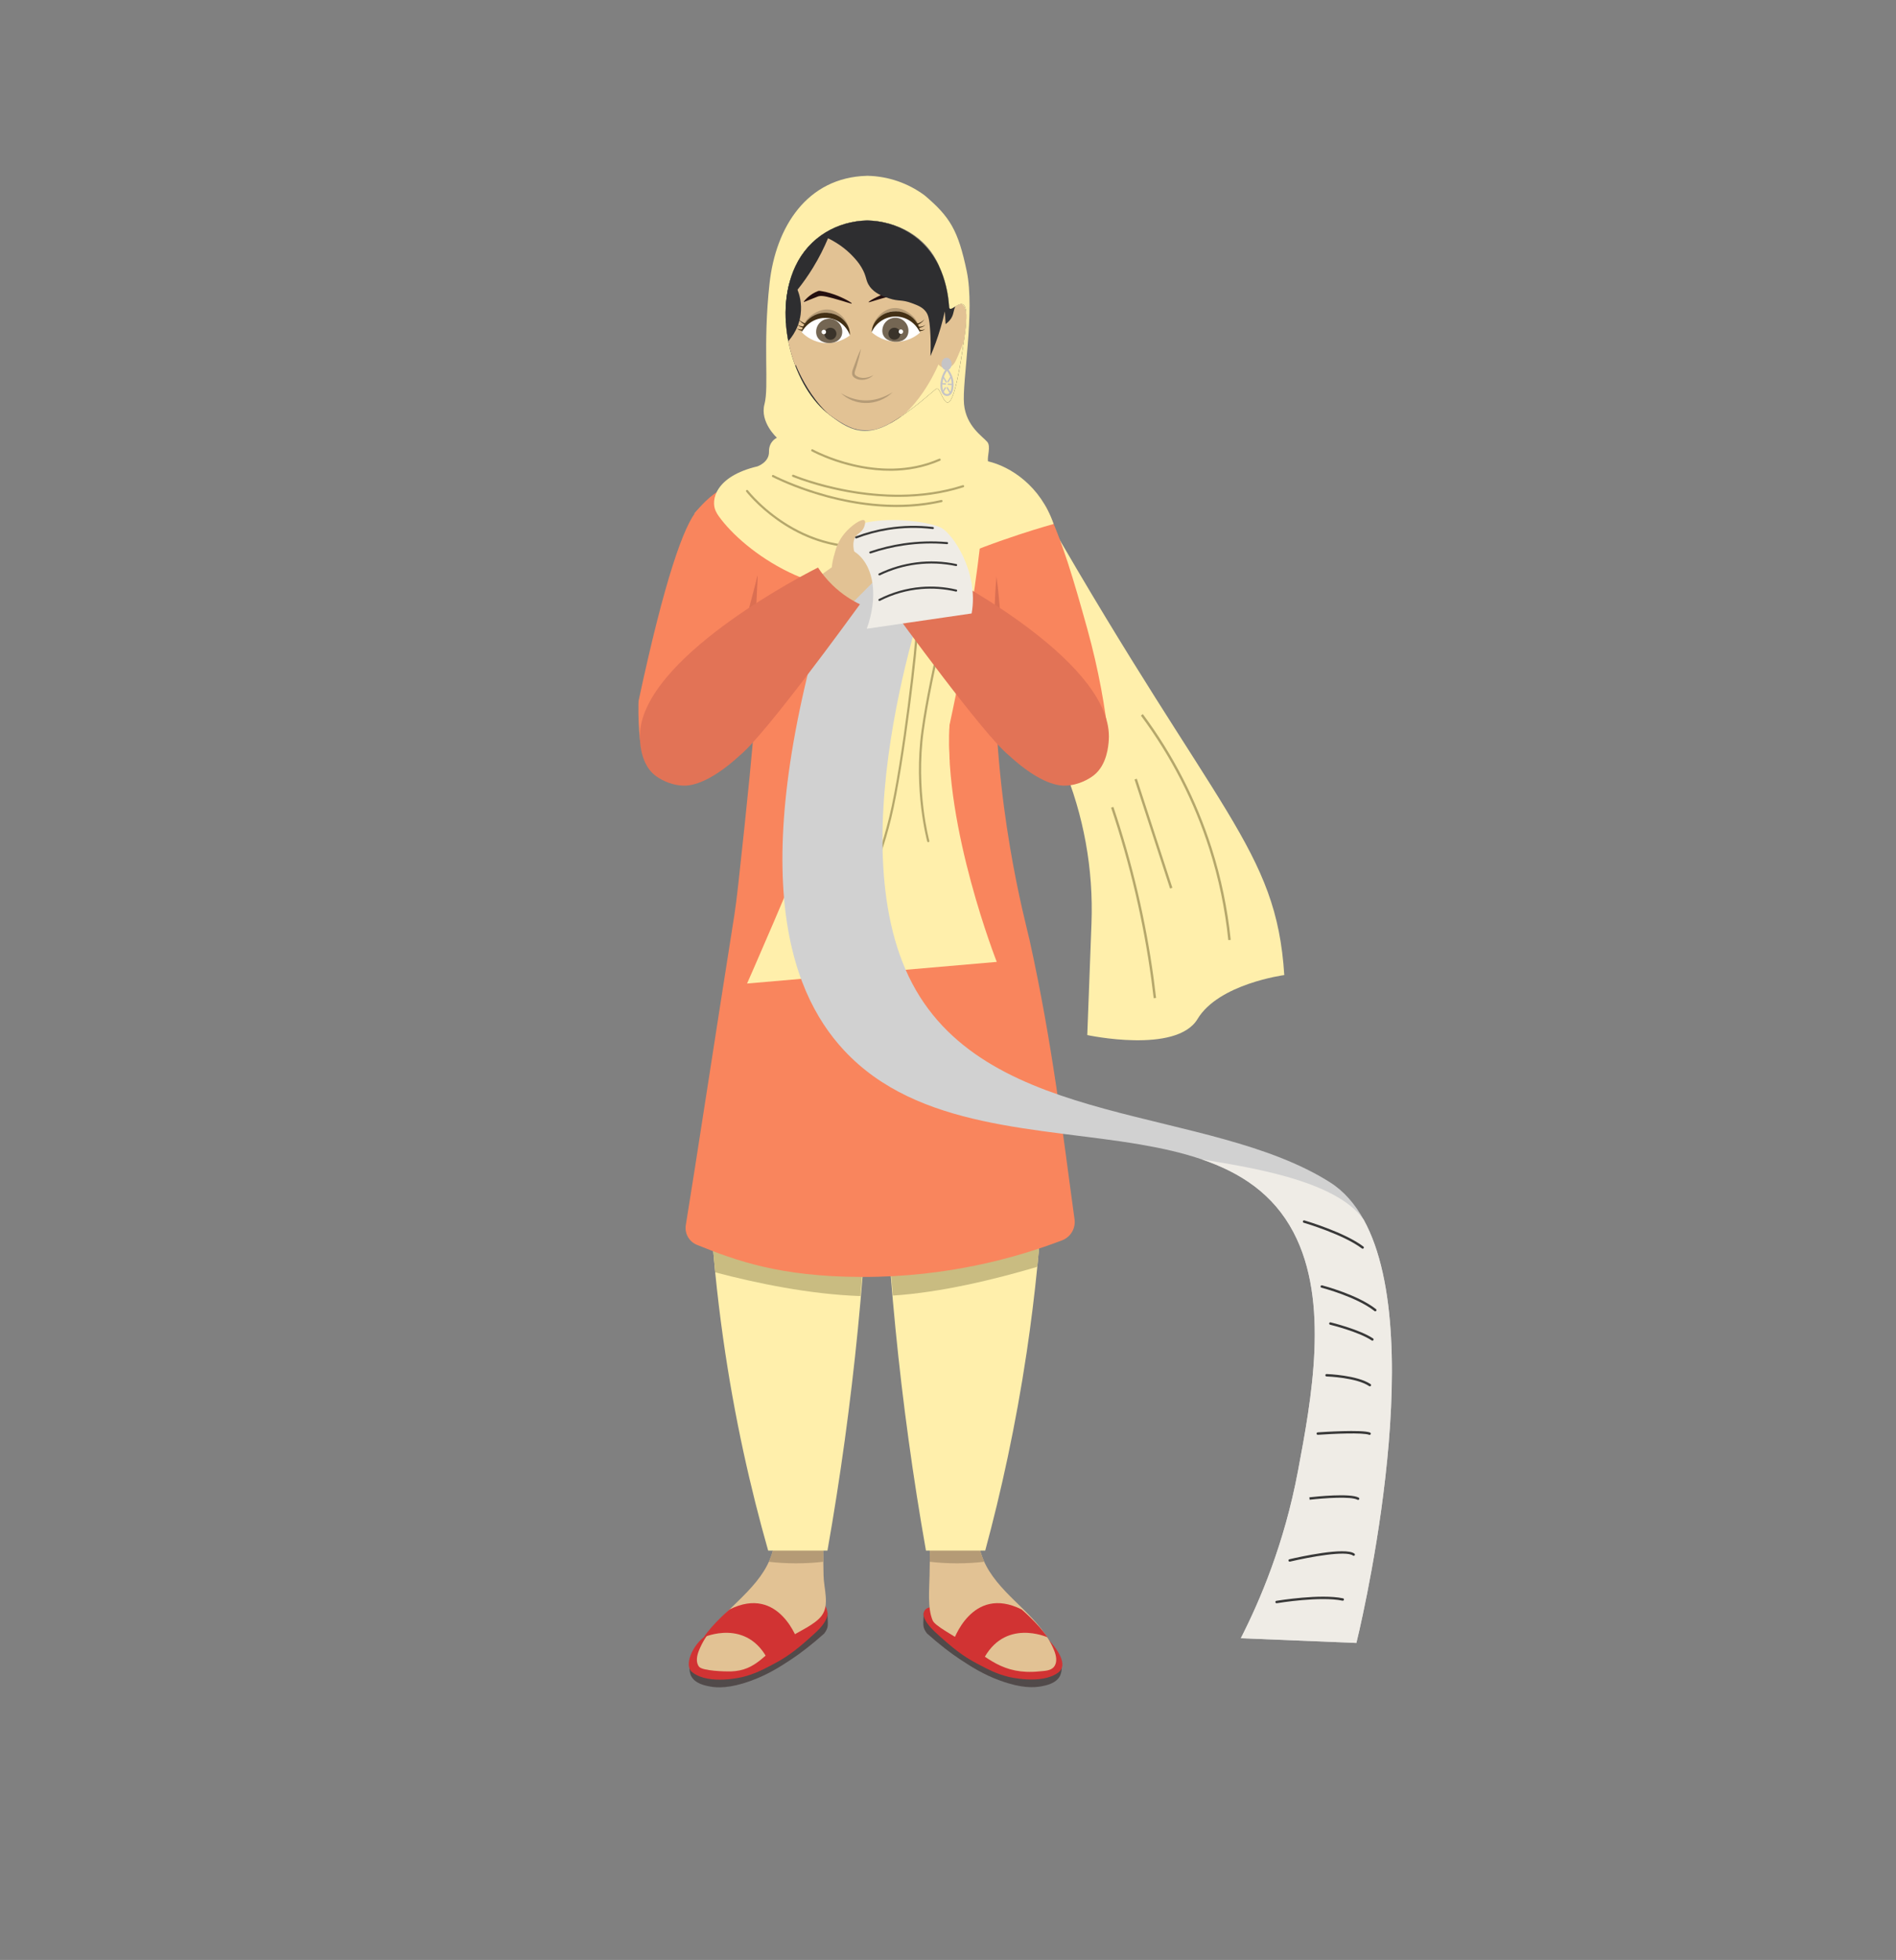 <?xml version="1.0" encoding="utf-8"?>
<!-- Generator: Adobe Illustrator 16.0.0, SVG Export Plug-In . SVG Version: 6.00 Build 0)  -->
<!DOCTYPE svg PUBLIC "-//W3C//DTD SVG 1.1//EN" "http://www.w3.org/Graphics/SVG/1.1/DTD/svg11.dtd">
<svg version="1.1" id="Layer_1" xmlns="http://www.w3.org/2000/svg" xmlns:xlink="http://www.w3.org/1999/xlink" x="0px" y="0px"
	 width="784px" height="810px" viewBox="0 0 784 810" enable-background="new 0 0 784 810" xml:space="preserve">
<rect x="0" y="0" width="784" height="810" fill="#808080" stroke="none"/>
<g>
	<defs>
		<rect id="SVGID_1_" x="-110" y="-115" width="1000" height="1000"/>
	</defs>
	<clipPath id="SVGID_2_">
		<use xlink:href="#SVGID_1_"  overflow="visible"/>
	</clipPath>
	<path clip-path="url(#SVGID_2_)" fill="#514A4A" d="M438.984,689.527c0.034,1.735-0.691,3.121-0.691,3.121
		c-1.622,3.095-5.688,3.907-7.687,4.278c-2.992,0.557-8.059,0.887-16.908-2.317c-7.192-2.604-12.148-5.828-16.775-8.877
		c-3.926-2.588-8.433-6.065-13.592-10.646c-2.174-2.851-1.408-3.695-1.41-8.58C399.428,671.655,438.868,683.758,438.984,689.527"/>
	<path clip-path="url(#SVGID_2_)" fill="#D13333" d="M381.916,666.806c0.015-0.051-0.865,2.544,5.061,7.96
		c6.676,6.102,10.843,9.492,16.987,12.741c4.692,2.481,7.998,4.229,13.032,5.492c0,0,13.66,3.429,20.614-1.782
		c0.704-0.526,1.12-1.21,1.12-1.21c0.1-0.149,0.18-0.31,0.25-0.479c1.915-4.653-5.406-11.972-7.421-13.971
		c-10.557-10.471-29.476-17.167-45.948-11.729c-0.924,0.305-1.66,0.588-2.092,0.761c-0.232,0.104-0.619,0.317-0.963,0.721
		C382.053,665.901,381.945,666.543,381.916,666.806"/>
	<path clip-path="url(#SVGID_2_)" fill="#514A4A" d="M285.121,689.589c-0.035,1.736,0.691,3.121,0.691,3.121
		c1.622,3.095,5.688,3.908,7.686,4.279c2.994,0.556,8.059,0.886,16.909-2.318c7.192-2.604,12.148-5.828,16.775-8.877
		c3.926-2.588,8.433-6.065,13.592-10.646c2.174-2.851,1.408-3.694,1.41-8.58C324.677,671.717,285.237,683.819,285.121,689.589"/>
	<path clip-path="url(#SVGID_2_)" fill="#F27070" d="M286.495,691.279c-0.46-0.34-0.84-0.74-1.12-1.21
		C285.695,690.509,286.075,690.919,286.495,691.279"/>
	<path clip-path="url(#SVGID_2_)" fill="#D13333" d="M342.145,666.439c-0.015-0.051,0.909,2.972-5.017,8.388
		c-6.676,6.103-10.844,9.493-16.987,12.741c-4.692,2.48-7.998,4.229-13.032,5.493c0,0-13.66,3.429-20.614-1.782
		c-0.704-0.527-1.12-1.21-1.12-1.21c-0.1-0.15-0.18-0.311-0.25-0.48c-1.55-3.72,2.57-11.33,7.42-13.97
		c38.19-20.77,47.64-13.82,47.64-13.82C340.695,662.499,341.845,664.209,342.145,666.439"/>
	<path clip-path="url(#SVGID_2_)" fill="#E2C294" d="M319.555,629.174c2.11,6.75,0.023,14.228-3.748,20.21
		c-3.772,5.982-9.086,10.799-14.122,15.764c-5.036,4.966-9.959,10.312-12.627,16.862c-0.897,2.198-1.458,4.913-0.008,6.794
		c1.373,1.779,10.906,2.032,13.153,1.964c10.807-0.336,13.88-7.567,23.02-13.342c5.204-3.288,11.756-5.959,14.541-9.694
		c3.363-4.508,0.866-11.125,0.774-16.748c-0.086-5.235-0.172-10.469-0.258-15.703c-0.023-1.4-0.123-2.978-1.176-3.904
		c-0.739-0.649-1.776-0.811-2.751-0.943c-5.742-0.787-11.484-1.574-17.226-2.361L319.555,629.174z"/>
	<path clip-path="url(#SVGID_2_)" fill="#B59B76" d="M317.934,645.448c2.332-5.145,3.295-10.936,1.62-16.277l-0.427-1.096
		c5.737,0.788,11.484,1.566,17.22,2.354c0.985,0.131,2.014,0.295,2.758,0.952c1.051,0.92,1.15,2.496,1.172,3.896
		c0.054,3.383,0.109,6.776,0.175,10.17c-3.395,0.396-7.22,0.66-11.407,0.653C324.976,646.096,321.251,645.835,317.934,645.448"/>
	<path clip-path="url(#SVGID_2_)" fill="#FFEFAB" d="M360.29,456.71c-1.33,61.71-7.4,123.35-18.14,184.13h-24.51
		C310.41,615.45,303.67,586,299,552.98c-1.31-9.28-2.39-18.33-3.27-27.15c-2.49-25.15-3.32-48.34-3.18-69.12H360.29z"/>
	<path clip-path="url(#SVGID_2_)" fill="#E2C294" d="M405.356,629.174c-2.109,6.75-0.022,14.228,3.748,20.21
		c3.772,5.982,9.086,10.799,14.122,15.764c5.036,4.966,9.959,10.313,12.627,16.862c0.897,2.199,1.458,4.913,0.008,6.794
		c-1.373,1.78-3.946,1.727-6.183,1.953c-15.173,1.536-21.539-5.982-30.68-11.758c-5.204-3.287-12.398-7.135-13.316-9.246
		c-2.243-5.158-1.401-13.146-1.309-18.77c0.086-5.235,0.172-10.469,0.258-15.703c0.023-1.401,0.123-2.978,1.176-3.903
		c0.739-0.65,1.776-0.812,2.751-0.944c5.742-0.787,11.484-1.574,17.227-2.361L405.356,629.174z"/>
	<path clip-path="url(#SVGID_2_)" fill="#B59B76" d="M406.978,645.448c-2.332-5.145-3.296-10.936-1.62-16.277l0.427-1.096
		c-5.737,0.788-11.484,1.566-17.22,2.354c-0.985,0.131-2.014,0.295-2.758,0.952c-1.051,0.92-1.15,2.496-1.172,3.896
		c-0.054,3.383-0.109,6.776-0.175,10.17c3.395,0.396,7.22,0.66,11.407,0.653C399.936,646.096,403.66,645.835,406.978,645.448"/>
	<path clip-path="url(#SVGID_2_)" fill="#FFEFAB" d="M432.49,456.71c-0.141,20.44-1.16,42.83-3.561,66.84
		c-1.14,11.47-2.6,23.311-4.42,35.49c-4.51,30.1-10.54,57.47-17.12,81.8h-24.5c-10.75-60.78-16.81-122.41-18.14-184.13H432.49z"/>
	<path clip-path="url(#SVGID_2_)" fill="#C9BC81" d="M360.24,456.71c-0.63,26.34-2.09,52.68-4.45,78.93
		c-21-0.72-43.1-5.34-60.06-9.81c-2.49-25.15-3.32-48.34-3.18-69.12H360.24z"/>
	<path clip-path="url(#SVGID_2_)" fill="#C9BC81" d="M432.49,456.71c-0.141,20.44-1.16,42.83-3.561,66.84
		c-17.8,5.271-39.87,10.59-59.72,11.891c-2.32-26.19-3.8-52.45-4.42-78.73H432.49z"/>
	<path clip-path="url(#SVGID_2_)" fill="#D13333" d="M290.974,676.667c0,0,18.024-8.201,26.841,9.799l12.26-7.852
		c0,0-7.668-23.801-28.39-13.466C301.685,665.148,294.892,670.889,290.974,676.667"/>
	<path clip-path="url(#SVGID_2_)" fill="#D13333" d="M433.131,676.667c0,0-18.024-8.201-26.841,9.799l-12.261-7.852
		c0,0,7.668-23.801,28.391-13.466C422.42,665.148,429.213,670.889,433.131,676.667"/>
	<path clip-path="url(#SVGID_2_)" fill-rule="evenodd" clip-rule="evenodd" fill="#FFEFAB" d="M451.33,381.651l-1.741,46.118
		c0,0,36.851,7.931,45.601-6.64c8.75-14.568,35.861-18.15,35.861-18.15c-3.32-52.246-27.532-65.921-98.165-189.065l-20.719,36.98
		l27.304,65.287C448.13,336.884,452.176,359.225,451.33,381.651"/>
	<path clip-path="url(#SVGID_2_)" fill-rule="evenodd" clip-rule="evenodd" fill="#F99569" d="M340.788,186.412
		c0,0-33.339,2.368-53.682,25.788l64.862,63.232l51.435-48.246l29.313-16.529C432.715,210.657,394.405,176.759,340.788,186.412"/>
	<path clip-path="url(#SVGID_2_)" fill="#F9855D" d="M444.322,503.895c0.521,3.76-1.616,7.369-5.164,8.719
		c-18.517,7.047-47.168,15.213-82.765,15.121c-33.994-0.088-52.032-6.737-68.187-13.258c-3.268-1.319-5.19-4.725-4.618-8.201
		c3.823-23.226,12.605-81.072,20.124-128.448c0.891-5.616,2.006-16.116,4.234-37.116c2.945-27.744,4.964-51.415,6.345-69.496
		c-0.69,1.554-9.812,3.474-10.445,5.411c-4.436-14.344,3.9-48.01,4.143-62.222c24.786,16.715,57.678,17.3,84.938,6.597
		c8.422-3.121,15.128-11.256,24.873-10.261c-2.634,14.211-5.755,35.552-6.244,61.571c-1.115,59.463,12.547,108.83,14.18,116.227
		C435.415,432.407,439.546,469.425,444.322,503.895"/>
	<path clip-path="url(#SVGID_2_)" fill="#F9855D" d="M303.846,276.626c-0.628-0.388-1.027-1.644-1.244-3.539
		c0.045,0.126,0.091,0.263,0.137,0.4C303.058,274.423,303.435,275.473,303.846,276.626"/>
	<path clip-path="url(#SVGID_2_)" fill="#F9855D" d="M303.96,276.295c0.605-1.883,1.233-3.596,1.883-5.08
		C306.277,272.779,304.691,274.423,303.96,276.295"/>
	<path clip-path="url(#SVGID_2_)" fill="#F9855D" d="M306.585,274.046c-0.24-0.947-0.479-1.895-0.742-2.831
		C306.094,271.924,306.334,272.894,306.585,274.046"/>
	<path clip-path="url(#SVGID_2_)" fill="#F9855D" d="M306.528,227.177l-3.721,32.669
		C303.572,249.584,305.284,236.674,306.528,227.177"/>
	<path clip-path="url(#SVGID_2_)" fill="#F9855D" d="M322.943,222.052c-1.393-0.445-2.797-0.89-4.201-1.358
		c-3.276-1.61-6.483-3.402-9.577-5.479c-0.308-0.195-0.605-0.411-0.89-0.617c-0.034-0.011-0.08-0.046-0.114-0.068
		c-0.057-0.046-0.114-0.08-0.171-0.126C312.715,217.475,317.738,220.02,322.943,222.052"/>
	<path clip-path="url(#SVGID_2_)" fill="#F9855D" d="M368.226,227.28c-3.961,0.662-7.933,1.141-11.917,1.415
		c-2.979-0.205-5.936-0.525-8.892-0.958C354.345,228.364,361.331,228.205,368.226,227.28"/>
	<path clip-path="url(#SVGID_2_)" fill="#F9855D" d="M405.289,213.913c-0.126,0.091-0.251,0.183-0.377,0.274
		c-0.193,0.148-0.388,0.274-0.569,0.411c-0.138,0.114-0.298,0.205-0.435,0.308c-0.046,0.034-0.091,0.057-0.137,0.08
		c-3.196,2.169-6.518,4.029-9.897,5.707c-0.318,0.103-0.628,0.206-0.946,0.309C397.186,218.947,401.157,216.093,405.289,213.913"/>
	<path clip-path="url(#SVGID_2_)" fill="#F9855D" d="M414.523,271.056c-0.559,2.66-1.062,5.274-1.494,7.831
		c0.182-1.222,0.376-2.386,0.559-3.448C413.896,273.579,414.216,272.049,414.523,271.056"/>
	<path clip-path="url(#SVGID_2_)" fill="#F9855D" d="M417.218,234.437c-0.206,10.684-0.434,22.259-0.765,30.9l0.273-11.312
		L417.218,234.437z"/>
	<path clip-path="url(#SVGID_2_)" fill-rule="evenodd" clip-rule="evenodd" fill="#FFEFAB" d="M417.794,196.233
		c0,0-22.925,61.219-25.205,103.566s19.577,97.733,19.577,97.733l-103.254,8.94c0,0,71.347-160.749,64.678-180.211l22.47-37.482
		C396.06,188.78,412.46,193.806,417.794,196.233"/>
	<path clip-path="url(#SVGID_2_)" fill-rule="evenodd" clip-rule="evenodd" fill="#F9855D" d="M323.137,222.109
		c-0.285,4.166-0.673,8.264-0.947,11.917c0.159,11.073-7.135,22.328-13.105,34.701c-0.194,0.377-0.376,0.765-0.559,1.153
		c-0.651,1.381-1.301,2.774-1.94,4.167c-0.252-1.153-0.491-2.124-0.742-2.831c-0.685,1.575-1.347,3.401-1.998,5.41
		c-1.838,5.81-3.436,13.082-4.452,19.828c0,0.011,0,0.034-0.011,0.045c-0.114,0.605-0.251,1.199-0.377,1.781
		c-0.571,2.523-0.776,5.023-0.81,7.523h-33.571c-0.503-4.749-0.685-9.532-0.628-14.28c0.011-0.617,0.034-1.222,0.045-1.838
		c0.002,0.009,0.003,0.02,0.005,0.029c10.708-50.048,18.805-73.03,24.452-79.058C305.804,190.141,324.655,200.307,323.137,222.109"
		/>
	<path clip-path="url(#SVGID_2_)" fill-rule="evenodd" clip-rule="evenodd" fill="#F9855D" d="M458.471,305.803h-34.496
		c-0.649-11.083-4.056-23.88-9.45-34.747c-0.309,0.993-0.628,2.523-0.937,4.384c-8.89-14.38-23.2-28.823-29.051-38.32
		c-2.675-42,16.03-46.717,47.912-27.759c6.678,13.602,11.626,30.676,17.163,50.599C454.323,276.907,456.984,292.435,458.471,305.803
		"/>
	<path clip-path="url(#SVGID_2_)" fill-rule="evenodd" clip-rule="evenodd" fill="#FFEFAB" d="M408.531,190.653
		c-0.344-2.269,1.249-6.134-0.271-7.987c-1.871-2.269-8.759-6.454-9.636-15.647c-0.876-9.192,4.628-38.298,1.104-55.02
		c-3.525-16.722-6.815-22.326-17.473-31.32c-6.969-5.125-15.114-7.801-23.321-8.018v-0.009l-0.226,0.009l-0.226-0.009v0.009
		c-24.857,0.66-37.738,21.251-40.278,44.49c-2.838,26.042-0.126,42.475-2.097,49.914c-1.97,7.438,5.152,13.848,5.152,13.848
		s-3.389,1.428-3.281,5.803c0.109,4.375-4.781,6.029-4.781,6.029c-17.482,4.121-19.334,14.031-17.264,18.424
		c0.352,0.742,0.75,1.447,1.229,2.106c10.661,14.955,42.299,37.381,73.403,28.476l-0.007,0.012c0.02-0.009,0.041-0.018,0.061-0.027
		c1.29-0.37,2.587-0.771,3.898-1.238c6.861-2.441,12.176-5.089,16.271-7.837c21.476-9.726,44.887-16.104,44.887-16.104
		C430.235,200.768,417.794,192.796,408.531,190.653 M343.397,171.729c-15.384-12.32-24.125-40.992-14.544-61.565
		c5.776-12.41,17.617-18.747,29.585-19.027v-0.009h0.352v0.009c11.977,0.28,24.433,6.345,29.594,19.027
		c8.406,20.708,1.338,49.236-14.706,61.194C360.21,181.401,352.581,179.078,343.397,171.729"/>
	<path clip-path="url(#SVGID_2_)" fill-rule="evenodd" clip-rule="evenodd" fill="#FFEFAB" d="M392.678,314.5h-45.294
		c15.583-39.717,29.304-79.2,26.204-88.239l6.548-35.898c0,0,22.266-1.896,27.599,0.535c0,0,0.526,36.82-15.146,108.905
		C391.574,304.464,392.38,309.502,392.678,314.5"/>
	<path clip-path="url(#SVGID_2_)" fill-rule="evenodd" clip-rule="evenodd" fill="#DB6F52" d="M310.284,297.436
		c-1.371-7.751-2.374-17.111-3.698-23.389c-0.252-1.153-0.491-2.123-0.742-2.831c-0.685,1.575-1.347,3.402-1.998,5.411
		c-1.838,5.81-3.436,13.081-4.452,19.827c0,0.012,0,0.035-0.011,0.046c-0.491,3.299-0.845,6.484-1.005,9.303h-1.758
		c-1.518-4.417-2.077-9.839,5.491-34.085c0.003-0.017,0.006-0.034,0.009-0.051c0.156-0.891,0.791-2.121,3.022-3.302
		c4.381-16.139,7.455-27.648,7.959-30.084c0.015-0.071,0.078-0.377,0.128-0.373c0.294,0.024-0.674,10.542-0.832,23.906
		c-0.047,3.949,0.02,4.52,0,7.53C312.353,275.961,311.949,285.457,310.284,297.436"/>
	<path clip-path="url(#SVGID_2_)" fill-rule="evenodd" clip-rule="evenodd" fill="#DB6F52" d="M423.094,297.615
		c0.352-0.086-1.472-11.413-7.078-23.664c-0.487-1.067-0.984-2.043-1.49-2.893c-0.308,0.986-0.624,2.522-0.94,4.384
		c-0.868,4.99-1.781,12.248-2.712,16.94c-0.045,0.207-0.081,0.406-0.126,0.605c0.406-4.663,0.875-11.821,0.813-20.672
		c-0.031-4.426-0.177-6.615-0.256-10.41c-0.124-5.883-0.195-12.872,0.731-23.597c0.231,1.67,0.585,4.367,0.922,7.709
		c0.453,4.505,0.638,7.822,0.673,8.388C414.271,264.836,422.492,297.762,423.094,297.615"/>
</g>
<g>
	<defs>
		<path id="SVGID_3_" d="M358.599,91.133l-0.172-0.009v0.009c-11.977,0.281-23.808,6.626-29.593,19.037
			c-9.573,20.563-0.826,50.331,14.372,61.42c11.28,8.23,17.582,8.871,30.472-0.231c5.926-4.192,7.161-5.409,13.486-10.714
			c0.715-0.599,1.446,1.096,2.272,2.792c2.102,4.313,4.821,8.624,9.461-24.818c2.109-15.213-1.215-13.588-3.821-11.963
			c-1.356,0.846-2.519,1.691-2.617,0.162c-0.379-5.82-1.699-11.507-4.095-16.648c-5.776-12.411-17.616-18.756-29.585-19.037v-0.009
			L358.599,91.133z"/>
	</defs>
	<clipPath id="SVGID_4_">
		<use xlink:href="#SVGID_3_"  overflow="visible"/>
	</clipPath>
	<path clip-path="url(#SVGID_4_)" fill="#2E2E30" d="M340.344,80.411c1.501-2.077,5.61-7.147,12.59-8.879
		c4.726-1.173,8.582-0.273,12.59,0.662c7.405,1.728,12.47,5.066,16.567,7.819c4.405,2.961,8.979,6.035,13.386,11.796
		c4.74,6.196,6.286,11.578,8.746,20.144c1.182,4.111,1.491,6.514,0.663,9.012c-0.727,2.192-1.768,2.762-2.519,5.566
		c-0.247,0.926-0.868,3.61-0.266,6.759c0.678,3.53,2.13,3.653,3.845,8.084c1.273,3.292,2.204,5.694,1.458,8.35
		c-0.318,1.131-1.848,3.14-4.904,7.156c-1.516,1.992-2.178,2.766-2.518,4.241c-0.153,0.664-0.71,3.084,0.795,5.301
		c1.441,2.124,3.762,2.57,4.24,2.651c-0.229,1.905-1.468,3.512-3.181,4.108c-2.1,0.732-4.571-0.177-5.831-2.253
		c0.535,0.753,1.291,2.007,1.724,3.711c0.343,1.353,0.841,3.319,0,5.169c-0.785,1.726-1.9,1.508-3.182,3.843
		c-0.551,1.006-1.057,1.96-0.795,3.048c0.407,1.689,2.352,2.412,2.651,2.518c-1.492,1.025-3.459,1.021-4.904,0
		c-1.335-0.943-2.008-2.6-1.723-4.241c-0.216,0.922-1.217,4.729-4.903,7.157c-5.188,3.416-10.963,0.987-11.398,0.795
		c2.278,0.705,4.507-0.141,5.301-1.723c0.648-1.29,0.283-2.955-0.53-3.976c-1.089-1.368-2.306-0.732-3.976-2.253
		c-0.142-0.129-2.19-2.039-1.722-3.711c0.299-1.071,1.401-1.214,1.457-2.12c0.052-0.831-0.821-1.556-1.855-2.253
		c-3.234-2.179-6.229-2.916-6.229-2.916c-5.743-1.412-8.734-2.148-10.47-0.53c-0.89,0.83-0.478,1.373-1.723,5.964
		c-0.875,3.227-1.312,4.84-2.253,6.229c-2.327,3.436-6.169,4.427-6.493,4.506c-5.435,1.319-9.736-2.249-10.205-2.651
		c2.429-0.309,4.859-0.618,7.289-0.927c-0.155-0.012-2.14-0.197-3.048-1.856c-0.812-1.482-0.413-3.503,1.06-4.771
		c-0.729,0.01-4.404-0.016-7.422-2.915c-2.77-2.662-3.118-5.951-3.18-6.759c1.198,1.039,2.727,0.896,3.313,0.132
		c0.505-0.658,0.356-1.842-0.265-2.385c-0.914-0.801-2.112,0.431-3.446-0.133c-1.442-0.61-1.087-2.491-2.916-6.494
		c-0.637-1.394-1.05-2.299-1.855-3.313c-2.017-2.54-3.844-2.434-5.434-3.976c-2.88-2.794-2.014-8.128-1.59-10.735
		c0.92-5.665,3.415-6.536,3.976-11.662c0.382-3.492-0.478-5.819-1.193-8.615c-0.531-2.076-3.262-13.314-0.795-23.855
		c3.04-12.989,12.414-18.267,13.253-18.686c1.456-0.729,2.915-0.912,2.915-0.912c0.336-0.042,1.281-0.139,2.485,0.05
		C338.951,79.843,339.772,80.149,340.344,80.411"/>
	<polygon clip-path="url(#SVGID_4_)" fill="#FFEFAB" points="410.544,169.098 371.669,178.417 379.774,109.773 410.544,109.773 	"/>
	<path clip-path="url(#SVGID_4_)" fill="#E2C294" d="M392.36,128.925c0.075,2.007,0.323,12.17-5.112,23.466
		c-1.904,3.956-12.32,25.602-29.223,25.446c-17.719-0.164-27.781-24.151-28.957-26.952c-4.234-10.094-4.04-19.03-3.858-22.236
		c1.124-19.772,6.204-39.664,31.641-39.677C382.688,88.958,391.578,107.943,392.36,128.925"/>
	<path clip-path="url(#SVGID_4_)" fill="#E2C294" d="M327.283,139.783c-0.787-3.625-2.014-6.109-2.867-7.565
		c-0.753-1.285-1.58-2.389-2.936-2.832c-0.31-0.101-1.259-0.411-2.142,0c-1.023,0.476-1.447,1.682-1.727,3.005
		c-0.883,4.169-0.036,8.045,0.277,9.326c0.288,1.181,1.216,3.263,3.074,7.427c0.77,1.726,1.385,3.02,2.798,3.696
		c0.179,0.086,1.493,0.693,2.867,0.276c1.935-0.587,3.334-3.009,3.143-5.941C328.941,144.711,328.112,142.248,327.283,139.783"/>
	<path clip-path="url(#SVGID_4_)" fill="#E2C294" d="M389.182,137.193c0.84-4.003,2.148-6.747,3.058-8.355
		c0.805-1.42,1.686-2.639,3.133-3.128c0.33-0.112,1.343-0.454,2.284,0c1.092,0.526,1.544,1.858,1.843,3.319
		c0.942,4.604,0.038,8.885-0.295,10.3c-0.307,1.304-1.298,3.604-3.279,8.203c-0.821,1.906-1.479,3.335-2.984,4.082
		c-0.192,0.095-1.594,0.765-3.059,0.305c-2.065-0.649-3.557-3.324-3.353-6.562L389.182,137.193z"/>
	<path clip-path="url(#SVGID_4_)" fill="#B59B76" d="M356.046,144.07c-0.511,2.545-1.152,5.003-1.9,7.476
		c-0.24,0.772-0.58,1.591-0.724,2.359c-0.061,0.363-0.041,0.637,0.099,0.888c0.145,0.286,0.483,0.494,0.744,0.681
		c2.054,1.257,4.929,0.7,6.935-0.485c-1.85,1.887-5.07,2.696-7.476,1.355c-2.313-1.231-1.216-3.317-0.542-5.138
		C354.053,148.804,354.915,146.372,356.046,144.07"/>
	<path clip-path="url(#SVGID_4_)" fill="#B59B76" d="M347.705,162.461c4.914,3.023,10.748,3.916,16.229,2.056
		c1.789-0.585,3.513-1.401,5.169-2.4c-2.98,2.891-7.211,4.557-11.387,4.438C354.042,166.493,350.336,165.008,347.705,162.461"/>
	<path clip-path="url(#SVGID_4_)" fill="#240F0F" d="M352.221,125.449c0.13-0.296-3.32-2.339-7.157-3.711
		c-2.366-0.846-4.454-1.285-6.003-1.527c-0.283-0.044-0.57-0.014-0.838,0.089c-0.682,0.264-1.444,0.62-2.237,1.107
		c-1.659,1.018-2.818,2.219-3.581,3.174c-0.076,0.095,0.023,0.23,0.137,0.187c0.33-0.126,0.661-0.252,0.992-0.379
		c3.816-1.468,4.113-1.698,4.838-1.922c1.618-0.499,4.281,0.257,9.542,1.789C351.043,125.168,352.15,125.611,352.221,125.449"/>
	<path clip-path="url(#SVGID_4_)" fill="#240F0F" d="M359.183,124.88c-0.13-0.296,3.32-2.339,7.157-3.711
		c2.366-0.846,4.454-1.285,6.003-1.527c0.283-0.044,0.57-0.014,0.838,0.089c0.682,0.264,1.444,0.62,2.237,1.107
		c1.659,1.019,2.818,2.219,3.581,3.174c0.076,0.095-0.023,0.23-0.137,0.187c-0.33-0.126-0.661-0.252-0.992-0.379
		c-3.816-1.468-4.113-1.698-4.838-1.922c-1.618-0.499-4.281,0.257-9.542,1.789C360.361,124.599,359.254,125.042,359.183,124.88"/>
	<path clip-path="url(#SVGID_4_)" fill="#2E2E30" d="M397.166,123.715c-0.67,0.646-1.55,1.656-2.188,3.081
		c-0.771,1.729-0.587,2.729-1.391,4.274c-0.419,0.806-1.163,1.867-2.585,2.883c-0.1-1.756-0.198-3.512-0.298-5.268
		c-0.485,2.171-1.064,4.441-1.756,6.792c-1.269,4.31-2.718,8.214-4.208,11.696c0.185-4.225,0.066-7.75-0.099-10.338
		c-0.344-5.392-0.905-6.902-1.889-8.15c-1.403-1.783-3.221-2.464-5.665-3.38c-4.35-1.63-5.392-0.642-9.443-1.988
		c-2.537-0.842-5.895-1.957-8.051-4.969c-1.794-2.506-1.058-3.952-3.379-7.853c-1.201-2.017-2.404-3.321-3.479-4.473
		c-1.856-1.988-5.159-5.027-10.338-7.554c-1.54,3.684-3.571,7.844-6.262,12.226c-2.12,3.454-4.294,6.463-6.361,9.045
		c0.726,1.832,1.909,5.562,1.292,10.238c-0.888,6.737-4.92,10.938-6.262,12.226c0.37-1.386,0.981-4.44-0.049-8.051
		c-0.751-2.632-2.066-4.481-2.933-5.517c-0.182-1.276-3.022-23.744,13.22-36.826c9.523-7.671,20.416-7.934,22.397-7.952
		c2.622-0.024,12.315,0.17,21.47,6.759c7.628,5.49,10.877,12.537,13.651,18.554C395.202,114.899,396.49,120.045,397.166,123.715"/>
	<path clip-path="url(#SVGID_4_)" fill="#FFFFFF" d="M326.693,151.198c0,1.427-0.94,2.584-2.1,2.584c-1.159,0-2.1-1.157-2.1-2.584
		c0-1.427,0.941-2.584,2.1-2.584C325.753,148.614,326.693,149.771,326.693,151.198"/>
	<path clip-path="url(#SVGID_4_)" fill="#FFFFFF" d="M324.772,154.04c0.677,0.935,1.726,2.673,1.857,4.613
		c0.197,2.934-0.45,4.096-0.853,4.527c-0.273,0.292-0.604,0.441-0.984,0.441c-0.422,0-0.779-0.176-1.09-0.537
		c-0.74-0.86-1.029-2.532-0.754-4.365C323.297,156.398,324.183,154.852,324.772,154.04 M324.792,152.764c0,0-2.05,1.864-2.646,5.834
		c-0.479,3.187,0.621,5.834,2.646,5.834c1.462,0,2.945-1.405,2.646-5.834C327.223,155.383,324.792,152.764,324.792,152.764"/>
	
		<rect x="323.358" y="160.607" transform="matrix(0.859 0.512 -0.512 0.859 128.425 -142.801)" clip-path="url(#SVGID_4_)" fill="#FFFFFF" width="0.541" height="2.586"/>
	
		<rect x="324.376" y="161.63" transform="matrix(0.512 0.859 -0.859 0.512 297.834 -200.725)" clip-path="url(#SVGID_4_)" fill="#FFFFFF" width="2.585" height="0.54"/>
	
		<rect x="325.003" y="159.558" transform="matrix(0.998 0.062 -0.062 0.998 10.591 -20.01)" clip-path="url(#SVGID_4_)" fill="#FFFFFF" width="2.336" height="0.542"/>
	
		<rect x="322.168" y="159.312" transform="matrix(0.998 0.062 -0.062 0.998 10.604 -19.888)" clip-path="url(#SVGID_4_)" fill="#FFFFFF" width="2.125" height="0.541"/>
	
		<rect x="322.528" y="157.218" transform="matrix(0.512 0.859 -0.859 0.512 293.144 -201.289)" clip-path="url(#SVGID_4_)" fill="#FFFFFF" width="2.585" height="0.54"/>
	
		<rect x="325.59" y="156.195" transform="matrix(0.859 0.512 -0.512 0.859 126.482 -144.564)" clip-path="url(#SVGID_4_)" fill="#FFFFFF" width="0.541" height="2.586"/>
	<path clip-path="url(#SVGID_4_)" fill="#C5C4C6" d="M393.508,150.429c0,1.427-0.94,2.584-2.1,2.584s-2.1-1.157-2.1-2.584
		c0-1.427,0.94-2.584,2.1-2.584S393.508,149.002,393.508,150.429"/>
	<path clip-path="url(#SVGID_4_)" fill="#C5C4C6" d="M391.587,153.271c0.677,0.935,1.726,2.673,1.856,4.613
		c0.197,2.934-0.449,4.096-0.853,4.527c-0.273,0.292-0.604,0.441-0.984,0.441c-0.422,0-0.778-0.176-1.09-0.537
		c-0.74-0.86-1.029-2.532-0.754-4.365C390.111,155.63,390.997,154.083,391.587,153.271 M391.606,151.995c0,0-2.05,1.864-2.646,5.834
		c-0.479,3.187,0.621,5.834,2.646,5.834c1.462,0,2.945-1.405,2.646-5.834C394.037,154.614,391.606,151.995,391.606,151.995"/>
	
		<rect x="390.173" y="159.838" transform="matrix(0.859 0.512 -0.512 0.859 137.442 -177.099)" clip-path="url(#SVGID_4_)" fill="#C5C4C6" width="0.541" height="2.586"/>
	
		<rect x="391.19" y="160.861" transform="matrix(0.512 0.859 -0.859 0.512 329.685 -258.466)" clip-path="url(#SVGID_4_)" fill="#C5C4C6" width="2.586" height="0.54"/>
	
		<rect x="391.818" y="158.79" transform="matrix(0.998 0.062 -0.062 0.998 10.711 -24.254)" clip-path="url(#SVGID_4_)" fill="#C5C4C6" width="2.336" height="0.541"/>
	
		<rect x="388.983" y="158.542" transform="matrix(0.998 0.062 -0.062 0.998 10.687 -24.065)" clip-path="url(#SVGID_4_)" fill="#C5C4C6" width="2.125" height="0.542"/>
	
		<rect x="389.342" y="156.449" transform="matrix(0.513 0.859 -0.859 0.513 324.956 -259.024)" clip-path="url(#SVGID_4_)" fill="#C5C4C6" width="2.585" height="0.54"/>
	
		<rect x="392.404" y="155.426" transform="matrix(0.859 0.512 -0.512 0.859 135.498 -178.862)" clip-path="url(#SVGID_4_)" fill="#C5C4C6" width="0.541" height="2.586"/>
	<path clip-path="url(#SVGID_4_)" fill="#B59B76" d="M360.5,136.974c0.371-5.091,4.478-8.96,8.472-9.588
		c4.612-0.726,8.393,3.109,8.932,3.712c1.889,2.113,2.317,4.501,2.634,5.784c-1.064,1.057-4.032,3.723-8.482,4.262
		C365.677,141.917,361.255,137.716,360.5,136.974"/>
	<path clip-path="url(#SVGID_4_)" fill="#FFFFFF" d="M360.474,137.335c1-4.592,4.409-8.021,8.397-8.557
		c4.604-0.618,8.078,2.874,8.621,3.419c1.904,1.914,2.682,4.047,3.009,5.203c-1.056,0.942-4.002,3.317-8.447,3.769
		C365.685,141.816,361.234,138.007,360.474,137.335"/>
	<path clip-path="url(#SVGID_4_)" fill="#746653" d="M375.629,137.097c-0.217,2.975-2.741,4.345-5.716,4.128
		c-2.975-0.217-5.273-1.938-5.057-4.913c0.217-2.975,2.805-5.211,5.779-4.994C373.61,131.535,375.847,134.122,375.629,137.097"/>
	<path clip-path="url(#SVGID_4_)" fill="#3A332A" d="M372.31,138.107c-0.1,1.369-1.29,2.397-2.659,2.298
		c-1.369-0.1-2.397-1.291-2.298-2.659c0.1-1.369,1.291-2.398,2.659-2.298C371.381,135.548,372.41,136.738,372.31,138.107"/>
	<path clip-path="url(#SVGID_4_)" fill="#FFFFFF" d="M373.45,137.131c-0.037,0.511-0.482,0.895-0.993,0.858
		c-0.511-0.037-0.895-0.482-0.857-0.993c0.037-0.511,0.481-0.895,0.992-0.858C373.103,136.177,373.486,136.621,373.45,137.131"/>
	<path clip-path="url(#SVGID_4_)" fill="#433015" d="M380.5,137.399c-0.583-0.903-1.1-1.871-1.81-2.673
		c-0.674-0.792-1.442-1.476-2.278-2.034c-3.325-2.26-7.712-2.507-11.229-0.559c-1.985,1.074-3.803,2.946-4.705,5.135
		c0.005-2.62,1.582-5.061,3.738-6.645C370.315,126.152,379.645,129.689,380.5,137.399"/>
	<path clip-path="url(#SVGID_4_)" fill="#433015" d="M379.086,133.782c1.239-0.261,2.459-0.924,3.216-1.966
		c-0.474,0.891-1.262,1.585-2.143,2.069c-0.301,0.164-0.6,0.306-0.945,0.423L379.086,133.782z"/>
	<path clip-path="url(#SVGID_4_)" fill="#433015" d="M379.733,135.029c1.025,0.05,2.213-0.095,2.949-0.893
		c-0.46,0.719-1.301,1.087-2.103,1.288c-0.278,0.067-0.549,0.12-0.849,0.146L379.733,135.029z"/>
	<path clip-path="url(#SVGID_4_)" fill="#433015" d="M380.343,136.271c0.541,0.157,1.178,0.174,1.708-0.058
		c0.185-0.078,0.349-0.199,0.504-0.338c-0.36,0.545-1.01,0.829-1.646,0.906c-0.222,0.027-0.431,0.04-0.674,0.021L380.343,136.271z"
		/>
	<path clip-path="url(#SVGID_4_)" fill="#B59B76" d="M351.419,138.264c0-5.105-3.815-9.261-7.753-10.179
		c-4.546-1.059-8.597,2.491-9.178,3.053c-2.038,1.97-2.637,4.321-3.048,5.577c0.985,1.132,3.751,4.007,8.151,4.868
		C345.896,142.817,350.612,138.949,351.419,138.264"/>
	<path clip-path="url(#SVGID_4_)" fill="#FFFFFF" d="M351.419,138.626c-0.663-4.653-3.815-8.32-7.753-9.144
		c-4.546-0.952-8.265,2.278-8.846,2.783c-2.038,1.77-2.969,3.841-3.38,4.969c0.985,1.017,3.751,3.6,8.151,4.374
		C345.896,142.717,350.612,139.241,351.419,138.626"/>
	<path clip-path="url(#SVGID_4_)" fill="#746653" d="M337.471,137.124c0,2.983,2.418,4.655,5.401,4.655c2.982,0,5.4-1.672,5.4-4.655
		s-2.418-5.401-5.4-5.401C339.889,131.723,337.471,134.141,337.471,137.124"/>
	<path clip-path="url(#SVGID_4_)" fill="#3A332A" d="M340.892,137.942c0,1.372,1.113,2.485,2.485,2.485s2.485-1.113,2.485-2.485
		c0-1.372-1.113-2.485-2.485-2.485S340.892,136.57,340.892,137.942"/>
	<path clip-path="url(#SVGID_4_)" fill="#FFFFFF" d="M339.728,137.207c0,0.512,0.415,0.928,0.928,0.928
		c0.512,0,0.927-0.416,0.927-0.928c0-0.512-0.415-0.928-0.927-0.928C340.143,136.279,339.728,136.695,339.728,137.207"/>
	<path clip-path="url(#SVGID_4_)" fill="#433015" d="M331.44,137.234c0.647-0.858,1.233-1.786,1.999-2.534
		c0.731-0.742,1.546-1.367,2.421-1.863c3.48-2.012,7.873-1.94,11.239,0.259c1.902,1.215,3.579,3.214,4.32,5.463
		c0.185-2.613-1.211-5.163-3.245-6.899C342.416,126.757,332.854,129.607,331.44,137.234"/>
	<path clip-path="url(#SVGID_4_)" fill="#433015" d="M333.114,133.73c-1.217-0.351-2.385-1.1-3.065-2.194
		c0.409,0.923,1.144,1.672,1.987,2.219c0.289,0.185,0.577,0.348,0.912,0.49L333.114,133.73z"/>
	<path clip-path="url(#SVGID_4_)" fill="#433015" d="M332.378,134.927c-1.026-0.025-2.2-0.256-2.876-1.105
		c0.406,0.75,1.218,1.178,2.004,1.437c0.272,0.088,0.538,0.16,0.836,0.208L332.378,134.927z"/>
	<path clip-path="url(#SVGID_4_)" fill="#433015" d="M331.679,136.121c-0.551,0.117-1.187,0.088-1.699-0.182
		c-0.179-0.091-0.334-0.224-0.478-0.373c0.319,0.569,0.947,0.9,1.575,1.023c0.219,0.042,0.427,0.071,0.671,0.069L331.679,136.121z"
		/>
</g>
<g>
	<defs>
		<rect id="SVGID_5_" x="-110" y="-115" width="1000" height="1000"/>
	</defs>
	<clipPath id="SVGID_6_">
		<use xlink:href="#SVGID_5_"  overflow="visible"/>
	</clipPath>
	<path clip-path="url(#SVGID_6_)" fill="#B5A76B" d="M368.533,194.568c-17.939,0.151-32.683-7.937-32.883-8.049
		c-0.217-0.122-0.296-0.397-0.174-0.615c0.122-0.217,0.395-0.297,0.616-0.174c0.268,0.151,27.128,14.873,52.26,3.845
		c0.228-0.101,0.495,0.002,0.596,0.232c0.1,0.228-0.004,0.495-0.233,0.595C381.928,193.381,375.021,194.514,368.533,194.568"/>
	<path clip-path="url(#SVGID_6_)" fill="#B5A76B" d="M371.464,205.354c-23.89,0-43.437-8.19-43.701-8.303
		c-0.23-0.098-0.337-0.364-0.239-0.593c0.098-0.229,0.362-0.336,0.593-0.238c0.359,0.152,36.172,15.147,69.977,4.292
		c0.242-0.075,0.492,0.055,0.568,0.293c0.077,0.237-0.054,0.492-0.291,0.568C389.307,204.283,380.1,205.354,371.464,205.354"/>
	<path clip-path="url(#SVGID_6_)" fill="#B5A76B" d="M370.761,209.541c-27.68,0-51.054-12.252-51.338-12.403
		c-0.22-0.118-0.304-0.392-0.186-0.612c0.118-0.22,0.394-0.301,0.612-0.186c0.343,0.183,34.734,18.202,69.348,10.295
		c0.244-0.061,0.485,0.096,0.541,0.34c0.055,0.243-0.097,0.485-0.34,0.541C383.111,208.951,376.833,209.541,370.761,209.541"/>
	<path clip-path="url(#SVGID_6_)" fill="#B5A76B" d="M355.421,226.392c-28.783,0-46.651-22.908-46.868-23.194
		c-0.152-0.198-0.113-0.482,0.086-0.633c0.196-0.152,0.481-0.114,0.633,0.085c0.264,0.346,26.84,34.389,67.331,18.708
		c0.233-0.088,0.495,0.025,0.584,0.259c0.091,0.233-0.025,0.494-0.258,0.584C369.24,225.179,362.039,226.392,355.421,226.392"/>
	<path clip-path="url(#SVGID_6_)" fill="#B5A76B" d="M383.843,348.061c-0.199,0-0.38-0.131-0.435-0.331
		c-0.058-0.208-5.74-21.094-2.368-45.695c3.364-24.537,13.336-61.662,13.437-62.034c0.064-0.24,0.317-0.383,0.554-0.319
		c0.241,0.065,0.384,0.313,0.318,0.554c-0.1,0.372-10.056,37.443-13.414,61.923c-3.346,24.407,2.286,45.123,2.343,45.329
		c0.067,0.24-0.074,0.49-0.314,0.556C383.923,348.056,383.883,348.061,383.843,348.061"/>
	<path clip-path="url(#SVGID_6_)" fill="#B5A76B" d="M354.172,375.808c-0.076,0-0.153-0.019-0.223-0.059
		c-0.217-0.124-0.293-0.399-0.17-0.616c0.084-0.148,8.455-15.032,13.889-37.283c5.648-23.138,11.257-74.518,10.923-76.864
		c-0.036-0.247,0.136-0.476,0.384-0.511c0.242-0.029,0.474,0.136,0.511,0.384c0.424,2.98-5.541,55.091-10.941,77.205
		c-5.465,22.382-13.895,37.366-13.98,37.515C354.481,375.726,354.329,375.808,354.172,375.808"/>
	<path clip-path="url(#SVGID_6_)" fill="#D1D1D1" d="M560.873,678.999c-15.935-0.651-31.858-1.301-47.794-1.952
		c7.911-15.513,17.968-39.027,23.617-69.014c5.594-29.758,13.196-70.145-1.814-98.715c-8.299-15.811-21.779-24.68-38.034-30.204
		c-0.045-0.012-0.08-0.023-0.114-0.034c-7.819-2.66-16.289-4.543-25.124-6.063c-41.778-7.145-91.969-6.049-122.572-38.9
		c-23.561-25.284-41.562-77.187-3.368-196.735h39.758c0,0-40.077,108.738-8.207,169.088
		c31.858,60.351,122.435,50.294,172.752,82.164c5.753,3.642,10.33,8.938,13.926,15.467
		C591.797,554.669,560.873,678.999,560.873,678.999"/>
	<path clip-path="url(#SVGID_6_)" fill="#E2C294" d="M334.431,241.231l9.528-6.794c0,0,0.536-5.973,2.493-8.046
		c1.956-2.073,3.214-2.911,3.214-2.911l13.978,14.427l-15.515,15.624L334.431,241.231z"/>
	<path clip-path="url(#SVGID_6_)" fill="#E27356" d="M338.238,234.553c1.429,2.174,3.375,4.712,5.988,7.251
		c4.095,3.978,8.26,6.439,11.359,7.937c-4.461,6.121-38.996,53.622-49.475,62.289c-13.657,12.592-21.422,12.708-23.485,12.658
		c-5.681-0.14-10.155-2.955-11.869-4.324c-5.462-4.366-5.984-12.313-6.131-14.562c-2.021-30.789,61.098-64.716,70.97-69.886
		C336.735,235.319,337.667,234.843,338.238,234.553"/>
	<path clip-path="url(#SVGID_6_)" fill="#E27356" d="M384.872,234.553c-1.429,2.174-3.376,4.712-5.988,7.251
		c-4.095,3.978-8.26,6.439-11.359,7.937c4.461,6.121,38.996,53.622,49.476,62.289c13.656,12.592,21.422,12.708,23.484,12.658
		c5.682-0.14,10.155-2.955,11.869-4.324c5.462-4.366,5.984-12.313,6.131-14.562c2.021-30.789-61.098-64.716-70.97-69.886
		C386.374,235.319,385.441,234.843,384.872,234.553"/>
	<path clip-path="url(#SVGID_6_)" fill="#EFECE6" d="M401.774,253.532l-43.371,6.315c4.694-12.951,3.132-25.362-4.003-31.098
		c-1.474-1.185-3.746-2.535-7.156-3.198c0.174-1.109,0.58-2.726,1.65-4.323c1.29-1.926,3.661-4.027,9.347-5.26
		c11.112-2.411,26.635-0.205,31.134,2.26C393.875,220.694,404.844,236.27,401.774,253.532"/>
	<path clip-path="url(#SVGID_6_)" fill="#E2C294" d="M345.111,228.869c0.46-2.002,1.5-5.285,4.093-8.4
		c2.76-3.316,7.157-6.297,8.25-5.403c0.686,0.56-0.069,2.53-0.137,2.709c-0.793,2.068-2.391,2.478-3.449,3.919
		c-0.794,1.081-1.459,2.982-0.592,6.55c-0.745-0.333-2.507-0.999-4.745-0.673C346.935,227.805,345.763,228.444,345.111,228.869"/>
	<path clip-path="url(#SVGID_6_)" fill="#383838" d="M363.644,248.369c-0.156,0-0.305-0.085-0.381-0.234
		c-0.107-0.21-0.024-0.468,0.187-0.575c5.471-2.788,11.325-4.461,17.399-4.973c4.891-0.411,9.808-0.051,14.613,1.071
		c0.23,0.054,0.373,0.284,0.32,0.514c-0.055,0.23-0.288,0.375-0.515,0.319c-4.719-1.101-9.541-1.456-14.348-1.051
		c-5.963,0.503-11.71,2.145-17.082,4.882C363.777,248.354,363.71,248.369,363.644,248.369"/>
	<path clip-path="url(#SVGID_6_)" fill="#383838" d="M363.644,237.814c-0.158,0-0.312-0.089-0.386-0.242
		c-0.102-0.213-0.013-0.469,0.2-0.572c4.889-2.361,10.099-3.902,15.486-4.58c5.512-0.695,11.066-0.464,16.509,0.68
		c0.231,0.049,0.379,0.276,0.331,0.508c-0.049,0.23-0.274,0.375-0.507,0.331c-5.349-1.125-10.809-1.351-16.227-0.67
		c-5.295,0.666-10.415,2.181-15.221,4.503C363.77,237.801,363.706,237.814,363.644,237.814"/>
	<path clip-path="url(#SVGID_6_)" fill="#383838" d="M359.887,228.753c-0.178,0-0.344-0.112-0.405-0.29
		c-0.077-0.224,0.043-0.467,0.267-0.543c4.529-1.542,9.221-2.673,13.945-3.361c5.927-0.863,11.967-1.04,17.951-0.527
		c0.235,0.02,0.41,0.228,0.39,0.463c-0.021,0.235-0.231,0.411-0.464,0.39c-5.917-0.506-11.891-0.331-17.754,0.521
		c-4.672,0.68-9.313,1.799-13.792,3.324C359.98,228.746,359.934,228.753,359.887,228.753"/>
	<path clip-path="url(#SVGID_6_)" fill="#383838" d="M354.02,222.522c-0.173,0-0.336-0.105-0.4-0.276
		c-0.084-0.221,0.028-0.469,0.248-0.552c4.272-1.621,8.719-2.808,13.217-3.529c6.173-0.99,12.465-1.111,18.706-0.363
		c0.234,0.029,0.402,0.242,0.373,0.476c-0.028,0.235-0.233,0.397-0.476,0.375c-6.159-0.739-12.374-0.618-18.467,0.357
		c-4.441,0.712-8.831,1.884-13.049,3.484C354.121,222.514,354.069,222.522,354.02,222.522"/>
	<path clip-path="url(#SVGID_6_)" fill="#EFECE6" d="M560.873,678.999c-15.935-0.651-31.858-1.301-47.794-1.952
		c7.911-15.513,17.968-39.027,23.617-69.014c5.594-29.758,13.196-70.145-1.814-98.715c-8.299-15.811-21.779-24.68-38.034-30.204
		c16.799,2.948,55.224,8.049,67.051,24.986C591.797,554.669,560.873,678.999,560.873,678.999"/>
	<path clip-path="url(#SVGID_6_)" fill="#383838" d="M563.459,516.071c-0.104,0-0.212-0.033-0.303-0.102
		c-7.566-5.747-23.392-10.437-24.063-10.634c-0.266-0.078-0.416-0.355-0.339-0.619c0.077-0.266,0.356-0.416,0.62-0.34
		c0.679,0.198,16.675,4.939,24.388,10.796c0.219,0.167,0.262,0.48,0.095,0.701C563.76,516.003,563.609,516.071,563.459,516.071"/>
	<path clip-path="url(#SVGID_6_)" fill="#383838" d="M527.866,662.585c-0.239,0-0.452-0.174-0.491-0.418
		c-0.046-0.272,0.138-0.53,0.41-0.575c0.743-0.123,18.291-2.989,27.549-1.039c0.27,0.057,0.442,0.322,0.387,0.594
		c-0.059,0.269-0.321,0.439-0.593,0.385c-9.069-1.915-26.444,0.926-27.179,1.047C527.922,662.583,527.894,662.585,527.866,662.585"
		/>
	<path clip-path="url(#SVGID_6_)" fill="#383838" d="M533.282,645.399c-0.228,0-0.433-0.155-0.487-0.386
		c-0.063-0.27,0.104-0.538,0.373-0.602c3.829-0.895,23.114-5.21,26.893-2.323c0.22,0.168,0.261,0.481,0.094,0.701
		c-0.168,0.22-0.48,0.262-0.701,0.094c-2.836-2.168-17.714,0.552-26.057,2.503C533.357,645.396,533.319,645.399,533.282,645.399"/>
	<path clip-path="url(#SVGID_6_)" fill="#383838" d="M561.576,619.88c-0.083,0-0.167-0.021-0.245-0.064
		c-2.621-1.475-13.675-0.7-19.795-0.01l-0.111-0.994c2.806-0.315,16.97-1.797,20.397,0.133c0.24,0.136,0.326,0.44,0.189,0.681
		C561.92,619.789,561.75,619.88,561.576,619.88 M541.472,619.31h0.011H541.472z"/>
	<path clip-path="url(#SVGID_6_)" fill="#383838" d="M566.33,593.012c-0.062,0-0.125-0.012-0.186-0.036
		c-2.497-0.998-14.962-0.44-21.206-0.005c-0.294,0.02-0.514-0.188-0.534-0.464c-0.018-0.275,0.189-0.515,0.464-0.534
		c1.872-0.131,18.373-1.238,21.648,0.075c0.256,0.103,0.38,0.394,0.277,0.649C566.717,592.893,566.528,593.012,566.33,593.012"/>
	<path clip-path="url(#SVGID_6_)" fill="#383838" d="M568.674,541.936c-0.107,0-0.218-0.035-0.31-0.107
		c-7.376-5.816-21.345-9.503-21.937-9.657c-0.268-0.069-0.428-0.343-0.357-0.609c0.069-0.267,0.339-0.432,0.609-0.357
		c0.6,0.156,14.766,3.894,22.305,9.839c0.216,0.171,0.253,0.485,0.083,0.702C568.968,541.87,568.821,541.936,568.674,541.936"/>
	<path clip-path="url(#SVGID_6_)" fill="#383838" d="M566.439,572.942c-0.098,0-0.194-0.028-0.28-0.087
		c-5.191-3.529-17.144-3.977-17.65-3.995c-0.275-0.01-0.491-0.241-0.482-0.518c0.012-0.275,0.244-0.464,0.518-0.482
		c0.518,0.02,12.75,0.479,18.177,4.169c0.229,0.155,0.287,0.466,0.132,0.694C566.756,572.866,566.599,572.942,566.439,572.942"/>
	<path clip-path="url(#SVGID_6_)" fill="#383838" d="M567.488,554.073c-0.098,0-0.194-0.028-0.28-0.087
		c-5.169-3.515-16.727-6.39-17.217-6.511c-0.268-0.066-0.432-0.337-0.364-0.605c0.064-0.267,0.33-0.432,0.604-0.365
		c0.496,0.122,12.223,3.04,17.538,6.655c0.229,0.155,0.287,0.466,0.132,0.694C567.805,553.997,567.647,554.073,567.488,554.073"/>
	<path clip-path="url(#SVGID_6_)" fill="#B5A76B" d="M477.053,412.544c-0.297-2.596-0.626-5.229-0.979-7.826
		c-3.239-23.889-8.835-47.752-16.631-70.929l0.947-0.318c7.817,23.235,13.427,47.161,16.675,71.112
		c0.354,2.605,0.684,5.245,0.981,7.848L477.053,412.544z"/>
	<path clip-path="url(#SVGID_6_)" fill="#B5A76B" d="M507.91,388.538c-1.313-12.778-3.942-25.435-7.816-37.614
		c-6.288-19.766-15.82-38.338-28.333-55.2l0.802-0.596c12.579,16.951,22.162,35.621,28.484,55.493
		c3.895,12.245,6.538,24.968,7.857,37.814L507.91,388.538z"/>
	
		<rect x="453.361" y="343.905" transform="matrix(0.31 0.951 -0.951 0.31 656.596 -215.923)" clip-path="url(#SVGID_6_)" fill="#B5A76B" width="47.397" height="1"/>
</g>
</svg>

